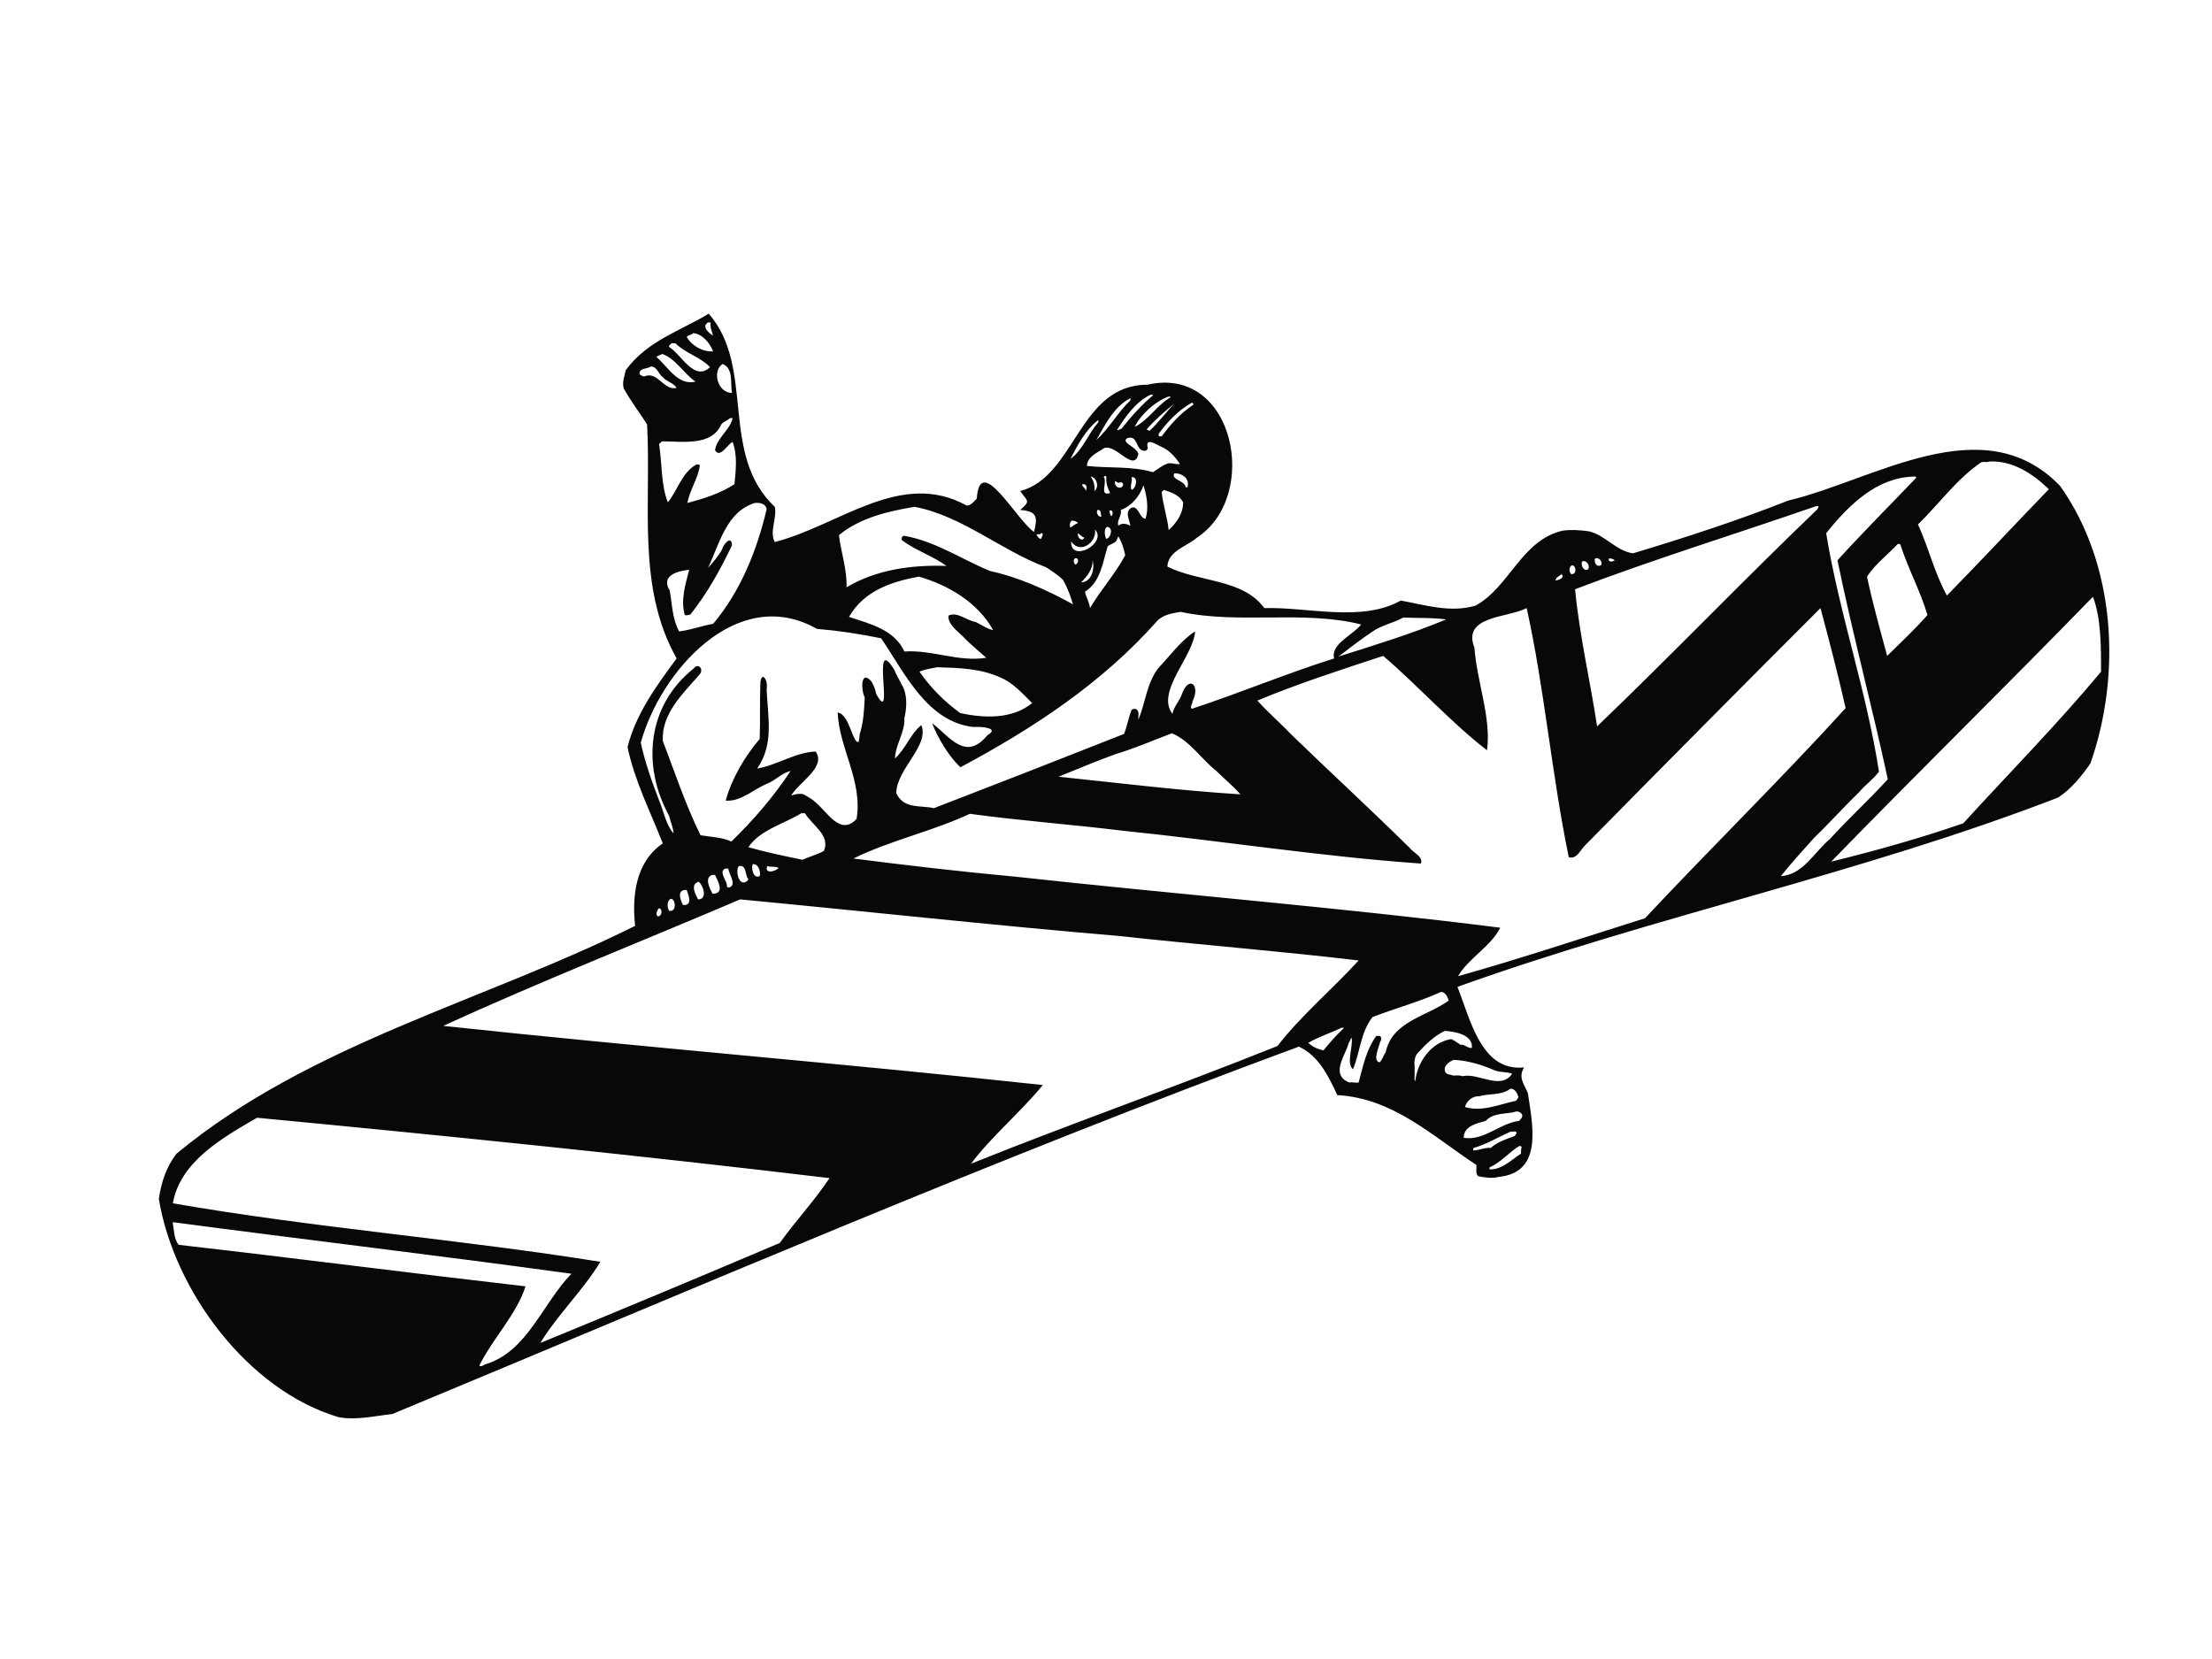 <?xml version="1.0" encoding="utf-8"?>
<!-- Generator: Adobe Illustrator 17.0.0, SVG Export Plug-In . SVG Version: 6.00 Build 0)  -->
<!DOCTYPE svg PUBLIC "-//W3C//DTD SVG 1.1//EN" "http://www.w3.org/Graphics/SVG/1.1/DTD/svg11.dtd">
<svg version="1.1" id="Layer_1" xmlns="http://www.w3.org/2000/svg" xmlns:xlink="http://www.w3.org/1999/xlink" x="0px" y="0px"
	 width="800px" height="600px" viewBox="0 0 800 600" enable-background="new 0 0 800 600" xml:space="preserve">
<path fill-rule="evenodd" clip-rule="evenodd" fill="#090808" d="M256.321,113.438c17.071,19.562,3.636,50.74,23.886,69.859
	c0.918,4.095-2.047,8.864,0,12.731c23.216-5.915,45.514-26.394,69.401-13.189c1.606,0,2.736-1.588,3.654-2.506
	c1.13-16.842,14.336,7.732,20.708,12.058c1.361-5.455,1.131-7.503-5.013-7.961c3.866-3.407,2.736-2.95,0-6.832
	c20.02-5.226,21.168-38.452,45.972-38.452c31.62-7.275,40.958,40.286,17.973,55.294c-3.637,3.195-10.47,4.784-10.698,10.47
	c11.157,5.685,27.312,4.325,35.044,15.023c15.925-0.459,35.044,5.226,49.38-2.736c8.651,1.589,17.973,4.555,27.082,1.819
	c12.287-6.832,16.596-23.657,31.39-27.082c3.196-0.442,6.374-0.213,9.568,0.23c5.915,1.377,9.781,7.061,15.925,7.962
	c18.89-5.685,37.763-11.828,56.195-19.103c30.948-7.291,70.547-34.144,98.3-5.243c20.037,28.213,22.298,68.041,10.928,100.35
	c-3.178,4.554-6.832,9.109-11.6,12.287c-71.235,27.54-145.633,42.778-217.31,68.499c4.767,12.058,8.65,30.719,24.117,29.13
	c-2.278,3.637,0,5.914,1.36,9.322c1.605,11.158,5.701,28.671-10.47,30.261c-2.491,0.688-4.997,0.228-7.503-0.23
	c-1.131-1.13-0.459-2.72-0.689-4.096c-15.925-10.453-30.03-24.116-50.281-25.247c-3.178-6.831-6.602-14.106-13.876-17.53
	c-110.359,40.73-218.9,87.62-327.899,132.887c-6.39,0.688-12.763,2.277-19.349,1.147c-33.062-9.781-59.619-45.972-65.075-78.969
	c0.868-5.914,2.67-11.6,6.438-16.384c48.2-39.812,111.113-55.064,165.819-82.36c-1.132-10.469,0-22.986,10.01-29.817
	c-4.555-11.6-10.24-22.757-12.746-34.816c2.965-12.058,10.698-22.527,17.76-32.079c-14.565-25.722-9.109-55.982-10.698-84.653
	c-2.737-4.326-5.915-8.421-8.421-12.959c-0.689-2.278,0.23-4.326,0.688-6.603C234.023,123.219,246.31,119.582,256.321,113.438
	L256.321,113.438z M256.09,116.616c0.23,0,0.689,0,0.918,0c-0.23,1.819,0.442,3.194,0.901,4.784
	C256.321,120.483,253.584,117.993,256.09,116.616L256.09,116.616z M250.635,120.483c3.408,0.229,6.144,3.653,7.275,6.603
	c-3.867,0.229-7.734-2.049-9.552-5.227C248.816,121.171,250.176,121.171,250.635,120.483L250.635,120.483z M242.902,124.121
	c0.442,0,0.9,0.016,1.36,0.016c3.637,3.637,9.092,4.997,12.517,8.634c-5.685,5.472-10.469-4.767-14.794-7.275
	C241.755,124.808,242.673,124.579,242.902,124.121L242.902,124.121z M239.478,128.003c4.784,1.589,7.734,7.045,12.059,10.01
	c-6.373,1.59-10.01-5.472-14.107-8.88C237.889,128.445,239.019,128.445,239.478,128.003L239.478,128.003z M261.333,131.64
	c4.096,1.59,2.719,7.275,3.408,10.469C259.499,142.109,257.451,134.146,261.333,131.64L261.333,131.64z M235.382,132.541
	c2.277,0,2.736,2.737,4.325,3.883c1.36,1.589,3.866,2.048,5.014,3.867c-4.784,1.13-6.832-6.373-11.845-4.096
	c-0.672-0.229-1.131-0.458-1.59-0.916C231.057,133,234.251,133.458,235.382,132.541L235.382,132.541z M416.059,142.781
	c0.23,0,0.918-0.213,0.918,0.229c-4.325,3.636-7.979,7.749-11.387,12.058c-0.688,0-0.901,0.688-1.589,0.459
	C406.949,150.743,410.833,145.287,416.059,142.781L416.059,142.781z M422.432,143.469c0.23,0,0.902-0.23,0.902,0.23
	c-4.768,2.736-8.193,8.421-12.96,10.698C412.422,150.071,417.648,145.287,422.432,143.469L422.432,143.469z M408.555,144.158
	c0.672-0.23,0.23,0.229,0.23,0.671c-4.555,4.325-7.75,10.24-12.287,14.335C399.676,153.709,402.641,147.336,408.555,144.158
	L408.555,144.158z M430.853,145.746c0.459-0.23,0.901,0.229,0.672,0.688c-4.539,2.95-8.191,7.045-11.37,11.37
	c-0.23,0-0.688,0-0.917,0c-0.213-0.229-0.213-0.458-0.213-0.9C422.203,152.578,426.069,148.483,430.853,145.746L430.853,145.746z
	 M424.709,145.975c-2.278,2.278-5.914,7.045-8.88,9.781c-0.459,0-0.689-0.229-1.131-0.458
	C417.648,151.89,421.286,148.712,424.709,145.975L424.709,145.975z M264.052,151.201c0.231,0,0.689,0,0.918,0
	c-0.918,4.326-5.684,7.062-6.373,11.616c1.819,3.178,4.555-2.277,6.373-2.965c1.819,4.784,1.13,10.239,0.672,15.253
	c-5.226,3.408-11.14,5.226-17.055,6.815c0.901-4.767,3.867-8.863,4.555-13.648c-0.458-0.458-0.917-0.229-1.376-0.229
	c-5.226,2.965-6.815,9.551-10.239,13.648c-2.507-6.374-2.048-14.107-3.178-21.152c0.458-0.23,0.671-0.688,1.13-0.917
	c7.291,0,17.973,1.819,21.396-6.144C261.776,152.349,263.152,152.12,264.052,151.201L264.052,151.201z M396.939,152.12
	c0.689-0.23,0.23,0.229,0.23,0.688c-3.637,4.081-5.456,9.781-10.011,13.188C389.665,160.982,392.614,155.527,396.939,152.12
	L396.939,152.12z M407.638,158.493c4.325-1.376,2.736,4.767,6.603,4.554c0.458-0.229,0.688-0.458,0.9-0.916
	c-1.13-4.097,2.736-1.59,4.555-0.689c2.966,1.147,5.243,3.653,7.062,6.373c-1.59,0.23-2.736-0.458-4.326-0.229
	c-2.048,0.688-3.636,2.048-5.455,3.195c-7.52-2.277-15.941-1.376-23.904-2.277c0.23-3.424,3.866-4.784,6.144-6.373
	c4.095-2.048,10.928,9.109,12.517,2.048c-0.229-0.459-0.459-1.132-0.9-1.361C409.915,161.442,405.59,159.852,407.638,158.493
	L407.638,158.493z M719.383,166.913c8.422-0.458,15.695,4.326,21.61,10.01c-12.288,12.731-24.576,25.935-36.864,38.452
	c-4.538-8.192-6.586-17.301-10.469-25.705c7.521-7.291,14.123-16.613,22.987-22.528
	C717.564,166.913,718.695,167.357,719.383,166.913L719.383,166.913z M424.709,171.222c2.72-0.213,5.685,1.835,4.767,5.013
	c-0.213,0-0.442,0-0.671,0C428.576,173.729,423.334,173.5,424.709,171.222L424.709,171.222z M399.446,172.14
	c0.229,0,0.459,0,0.688,0.23c-0.229,2.277,0.459,4.096,1.36,5.915c-4.095,1.359-0.901-3.867-2.278-5.686
	C399.217,172.369,399.446,172.369,399.446,172.14L399.446,172.14z M394.449,172.369c2.261,0.229,3.178,3.866,1.359,5.226
	C396.038,175.547,395.579,173.959,394.449,172.369L394.449,172.369z M691.842,172.369c0.231,0,1.377-0.23,1.147,0.459
	c-9.567,10.01-19.12,19.561-28.441,29.802c5.456,26.623,12.518,52.787,18.202,79.196c-6.832,7.505-14.107,14.107-20.938,21.61
	c-5.686,4.784-9.781,12.976-17.743,13.419c3.636-4.539,7.962-9.323,12.058-13.877c5.686-5.456,10.698-11.141,16.155-16.384
	c2.277-2.72,5.225-4.768,7.274-7.504c-4.538-29.359-14.336-57.112-19.103-86.243C668.643,182.609,678.653,172.829,691.842,172.369
	L691.842,172.369z M409.227,172.599c2.506-0.459,1.819,4.095,0,4.555C408.555,175.777,409.686,174.188,409.227,172.599
	L409.227,172.599z M403.312,173.959c0.459,0.229,0.689,0.458,1.148,0.688c1.359-0.688,2.489,0.458,1.13,1.588
	C404.001,176.924,402.854,175.105,403.312,173.959L403.312,173.959z M391.484,175.105c1.589-0.23,1.819,1.361,1.13,2.49
	C392.843,176.466,391.025,176.007,391.484,175.105L391.484,175.105z M413.552,175.547c1.147,3.424,2.048,8.421,0.689,12.076
	c-2.278-0.231-2.507-5.243-5.243-3.884c-2.261,1.606-0.442,4.325-0.213,6.374c-1.376-0.672-2.966-1.13-4.325,0
	c-0.689-1.818,1.359-3.637,0.9-5.685C409.227,183.067,412.193,179.43,413.552,175.547L413.552,175.547z M420.843,177.154
	c2.72,0.9,5.685,1.818,7.045,4.539c0,4.095-2.277,7.29-5.226,10.026c-0.458-4.555-2.047-9.109-2.506-13.665
	C420.155,177.596,420.843,177.596,420.843,177.154L420.843,177.154z M272.933,181.921c1.819-0.228,4.095,0.23,4.325,2.278
	c-3.424,14.565-9.339,29.588-19.348,41.417c-4.097,0.688-8.192,2.277-12.288,2.736c-2.506-4.555-2.506-9.797-3.408-14.795
	c-3.408-5.472,2.95-7.061,7.045-7.503c-1.36,5.226-3.178,11.14-1.589,16.384c0.688,0.212,1.376,0,2.048-0.23
	c6.144-7.75,10.928-16.384,15.023-25.035c-0.23-3.866-3.195-0.229-3.636,1.59c-1.377,2.506-3.195,4.555-5.015,6.603
	C260.187,196.715,262.693,185.116,272.933,181.921L272.933,181.921z M656.798,183.067c1.376-0.229,0.917,0.23,0.459,1.131
	c-26.852,25.722-52.787,52.787-79.641,78.509c-2.506-16.612-6.373-32.766-7.962-49.608
	C598.326,202.171,627.914,193.078,656.798,183.067L656.798,183.067z M330.733,183.297c17.056,3.179,31.163,15.695,47.546,21.84
	c2.047,1.36,4.325,2.736,6.144,4.555c1.605,2.719,2.736,5.914,3.653,8.864c-9.568-5.226-19.579-9.782-30.047-12.059
	c-10.469-4.325-20.021-10.911-31.161-12.731c-0.688,0.214-0.917,0.901-0.688,1.59c4.784,3.637,11.141,5.685,16.154,9.322
	c-12.746-0.459-25.494,1.377-36.175,7.733c0.23-6.586-2.048-12.73-2.736-18.873C311.155,187.164,321.395,184.886,330.733,183.297
	L330.733,183.297z M396.939,184.428c1.377-0.229,1.148,1.589,1.377,2.506C397.169,186.934,396.267,185.345,396.939,184.428
	L396.939,184.428z M401.265,184.657c1.376-0.458,1.376,1.361,0.689,2.048C401.494,186.247,401.265,185.345,401.265,184.657
	L401.265,184.657z M387.617,188.295c0.688,0,1.819,0.228,2.278,0.916c-1.147,0.23-1.819,1.131-2.736,1.59
	C386.7,190.113,386.929,188.753,387.617,188.295L387.617,188.295z M400.363,190.571c2.278,0,1.59,3.866-0.23,4.325
	C399.446,193.979,399.217,191.031,400.363,190.571L400.363,190.571z M396.038,191.489c4.555,4.997-8.88,12.287-8.65,4.325
	C390.567,200.582,396.71,196.257,396.038,191.489L396.038,191.489z M376.46,192.848c1.376-0.228,0.23,1.589,0,2.048
	c-0.671,0-1.36-0.917-1.589-1.589C375.33,193.078,376.231,193.537,376.46,192.848L376.46,192.848z M389.895,192.848
	c0.672,0.459,1.36,1.361,2.278,1.589C391.254,196.257,389.436,194.209,389.895,192.848L389.895,192.848z M404.46,193.979
	c1.13,1.819,2.048,4.555,2.489,6.832c-3.637,6.831-8.863,12.517-12.73,19.119c-0.229-2.047-1.376-3.866-1.819-5.914
	c5.685-3.654,6.356-10.469,8.192-16.384c0.901-0.917,2.261-0.917,3.178-2.047C404.001,194.896,404.23,194.438,404.46,193.979
	L404.46,193.979z M686.386,196.715c0.229,0,0.689,0,0.918,0.229c2.72,8.65,7.275,16.842,9.781,25.493
	c-4.555,5.226-9.781,10.009-14.565,14.778c-2.507-9.323-5.242-18.874-7.291-28.671C678.195,203.99,682.75,200.582,686.386,196.715
	L686.386,196.715z M388.748,201.942c1.605-0.442,1.376,1.834,0.229,2.277c-0.672-0.442-0.9-1.819-0.229-2.261V201.942
	L388.748,201.942z M576.928,201.942c1.376-0.442,2.507,0.918,2.278,2.277c-1.59,1.377-2.95-0.9-2.278-2.261V201.942L576.928,201.942
	z M581.942,201.942c0.688,0,1.589,0.23,2.048,0.689C583.302,203.318,581.254,203.318,581.942,201.942L581.942,201.942z
	 M395.121,202.63c0.917,2.736-0.23,7.962-4.096,7.962C393.073,208.544,395.351,205.825,395.121,202.63L395.121,202.63z
	 M572.161,203.088c1.589-0.689,2.949,1.36,2.277,2.736C572.62,206.955,571.702,204.218,572.161,203.088L572.161,203.088z
	 M568.523,204.448c1.589,0,1.819,3.425-0.228,3.195C567.377,206.955,567.377,204.907,568.523,204.448L568.523,204.448z
	 M564.641,207.643c1.606,1.13-0.901,2.278-2.048,2.278C562.593,208.773,564.199,208.315,564.641,207.643L564.641,207.643z
	 M332.323,208.544c10.469,2.964,21.38,9.339,26.852,19.348c-2.278-0.458-4.325-2.048-6.373-2.964
	c-3.195-0.459-6.603-3.867-9.781-2.278c-0.229,3.194,3.178,5.472,5.226,7.52c2.507,2.72,5.686,5.226,8.421,7.733
	c-10.24,1.59-19.349-2.966-29.589-2.277c-3.637-7.962-12.5-10.01-20.02-12.517C312.532,213.557,322.542,210.362,332.323,208.544
	L332.323,208.544z M756.933,215.835c2.95,7.503,2.95,18.202,2.95,27.081c-15.696,18.875-33.226,36.634-49.839,54.837
	c-15.695,5.455-32.079,10.01-47.774,13.876C693.448,279.55,725.756,247.914,756.933,215.835L756.933,215.835z M552.14,219.93
	c6.356,28.442,9.093,60.521,15.237,90.109c2.965,0.901,4.325-2.965,6.144-4.555c28.212-28.671,56.654-57.342,84.883-85.555
	c3.178,11.829,6.373,24.117,9.093,36.175c-23.429,25.721-48.693,50.51-72.579,76.002c-22.528,7.062-44.826,14.565-67.582,20.938
	c3.637-6.373,12.059-10.928,15.237-17.53c-57.572-7.276-116.962-12.059-175.205-18.432c-19.579-1.819-39.369-4.096-58.718-6.586
	c13.434-6.603,28.458-9.798,42.106-16.171c18.431,2.507,37.091,3.883,55.523,6.144c35.715,3.654,71.677,9.339,107.623,11.846
	c0.916-2.507-2.72-3.867-4.096-5.702c-14.106-13.876-28.671-27.295-43.007-41.171c-3.867-4.096-8.192-7.75-12.058-12.075
	c14.794-6.144,30.26-11.141,45.513-16.154c12.746,10.928,24.574,24.132,37.551,34.143c1.59-11.615-3.653-24.804-4.555-37.093
	C528.695,222.65,545.079,223.568,552.14,219.93L552.14,219.93z M426.986,221.29c21.152,4.555,44.367-0.688,65.305,4.555
	c-2.965,3.868-11.157,7.046-9.781,12.288c-17.301,5.455-34.143,12.517-51.428,18.202c-0.917-0.459,0.229-1.819,0.229-2.737
	c2.949-5.914-1.376-9.55-3.883-2.489c-0.901,2.489-2.95,4.538-3.408,7.045c-6.145-7.963,7.733-20.938,8.191-29.802
	c-4.997,3.179-9.092,8.864-13.417,13.418c-4.096,5.456-4.554,12.517-7.062,18.431c-0.229-1.13,0.459-2.506-0.459-3.408
	c-0.441-0.688-1.588-0.458-2.047,0c-1.131,2.95-1.589,5.914-2.719,8.651c-22.987,9.092-45.743,17.973-68.729,26.837
	c-4.998-1.131-10.912,0.458-13.648-5.457c0.23-8.879,12.058-17.071,9.092-24.574c-3.866,2.965-5.685,8.651-9.551,12.058
	c0.23-5.225,3.638-9.322,3.408-14.564c0.918-3.867,1.147-8.634-0.9-12.059c-0.917-1.819-2.048-3.636-2.737-5.456
	c-8.863-14.336,0.459,21.61-6.603,8.651c-0.212-1.606-0.9-2.965-1.588-4.325c-4.096-4.784-3.867,3.178-2.506,5.685
	c-0.214,4.326-0.442,8.651-1.59,12.517c-0.458,1.131-0.229,2.507-0.672,3.637c-2.277,0.23-3.195-10.011-7.52-10.698
	c0.459,12.746,9.109,24.804,6.832,38.468c-5.914,6.357-10.47-2.506-15.023-6.143c-1.131-1.148-2.72-1.835-4.096-2.737
	c-1.589-0.459-3.179,0-4.555,0.459c2.965-5.013,12.746-10.24,8.88-15.942c-7.274,0.23-14.106,5.014-21.167,6.145
	c6.144-8.863,3.883-18.202,3.424-28.672c0.672-3.866-2.277-7.045-2.277-1.36c-0.23,6.373,0,12.976-0.23,19.349
	c-5.456,6.373-10.24,14.564-12.287,22.298c5.455,0.459,10.01-4.096,15.023-6.143c2.95-1.147,5.226-3.867,8.421-4.555
	c-6.144,9.322-13.435,17.743-21.397,25.493c-3.407-1.606-7.274-1.606-11.157-2.278c-5.455-11.157-9.322-22.757-13.647-34.144
	c-0.459-9.78,7.062-16.825,13.205-23.886c1.819-1.82-0.229-4.555-2.048-2.278c-17.071,13.647-18.66,35.504-8.879,53.247
	c0.458,2.048,1.588,4.555,1.588,6.373c-2.719-3.179-3.407-7.504-4.997-11.37c-2.736-7.062-5.242-14.123-6.831-21.397
	c7.061-25.707,34.815-57.572,63.715-41.188c7.962,0.688,15.466,1.819,23.215,3.408c8.405,12.287,16.596,30.277,33.439,32.096
	c2.277-0.231,9.781,0.229,5.013,2.949c-7.962,9.797-13.876,0.229-20.02-4.325c2.048,5.242,5.914,11.845,10.239,15.94
	c25.935-13.893,51.198-30.276,71.449-53.247C421.072,222.208,424.251,221.749,426.986,221.29L426.986,221.29z M507.527,223.338
	c5.243,0.23,10.47,0,15.483,0.689c-12.518,5.226-25.952,9.322-38.911,13.418c3.866-2.95,7.962-6.145,12.059-8.865
	C499.565,226.074,503.891,225.386,507.527,223.338L507.527,223.338z M338.926,241.311c7.962,0.23,15.695,0.459,22.756,3.653
	c4.539,1.82,8.193,5.915,11.6,9.323c-7.29,5.914-17.3,5.456-25.935,3.636c-5.472-3.866-10.927-9.321-14.794-15.007
	C334.6,242,336.878,241.77,338.926,241.311L338.926,241.311z M423.792,265.215c6.373,2.491,10.698,9.322,16.154,13.648
	c2.736,2.736,6.144,5.455,8.65,8.42c-21.839-1.36-43.908-4.096-65.763-6.373c6.831-2.736,13.664-5.685,20.708-8.192
	C410.374,270.671,417.189,267.705,423.792,265.215L423.792,265.215z M289.775,294.114c0.442,0,0.901,0,1.36,0
	c2.506,4.31,9.322,7.963,6.831,13.648c-2.506,1.359-5.242,2.048-7.75,3.179c-6.586-1.36-13.189-2.72-19.562-4.538
	C274.981,300.029,283.631,297.981,289.775,294.114L289.775,294.114z M272.245,312.546c2.048-0.229,2.965,2.72,2.506,4.31
	C272.474,318.002,271.573,313.907,272.245,312.546L272.245,312.546z M267.247,313.218c2.949-0.458,2.048,3.195,3.408,4.784
	c0,0.229-0.458,0.459-0.458,0.689C267.019,320.951,265.871,314.365,267.247,313.218L267.247,313.218z M277.487,313.218
	c1.36,0.459,2.95,0,4.096,0.689C280.437,315.266,276.341,316.185,277.487,313.218L277.487,313.218z M262.235,314.136
	c0.458,0,0.688,0,1.147,0c0.213,2.048,3.178,5.685,0.442,6.814c-0.23,0-0.672,0-0.901-0.212
	C263.152,318.461,259.727,315.496,262.235,314.136L262.235,314.136z M257.68,316.413c0.23,0,0.688,0,0.917,0
	c1.13,2.49,3.637,6.815-0.917,6.815C256.779,321.41,254.502,317.314,257.68,316.413L257.68,316.413z M252.683,318.903
	c1.589,1.147,3.407,6.373-0.229,6.373C251.536,323.458,249.488,319.821,252.683,318.903L252.683,318.903z M247.44,321.869
	c0.23,0,0.688,0,0.917,0c0.689,2.047,2.278,5.684-1.36,5.456C246.31,325.735,244.721,322.557,247.44,321.869L247.44,321.869z
	 M242.673,325.047c1.819,0.23,2.048,5.013-0.688,4.325C241.296,328.241,241.067,325.735,242.673,325.047L242.673,325.047z
	 M267.691,325.277c45.513,4.325,91.027,9.339,136.769,13.205c28.9,3.178,58.014,5.455,86.914,8.879
	c-9.552,10.454-20.938,20.022-29.343,30.933c-36.864,14.794-73.955,27.77-110.818,42.564c7.045-9.568,18.202-18.89,25.934-28.442
	c-71.447-7.749-144.943-13.664-216.85-21.397C195.603,354.865,231.974,340.53,267.691,325.277L267.691,325.277z M238.348,328.472
	c1.36,0.229,1.13,2.949-0.459,2.949C236.97,330.749,237.659,329.144,238.348,328.472L238.348,328.472z M521.192,358.732
	c1.589,0,2.491,2.048,2.719,3.178c-7.962,5.701-20.479,7.52-22.756,18.661c-0.901,1.148-1.131,2.736-2.261,3.654
	c-2.507-0.689-0.23-5.243,0.213-7.29c0.458-0.689,0.688-1.59,0-2.278c-0.442,0-0.901,0-1.36,0
	c-3.636,5.014-4.783,10.928-6.372,16.843c-1.131,0.229-2.278-0.231-3.409,0c-6.373-2.507-2.277-8.651-0.688-12.747
	c0.229-0.901,0.459-1.589,0.917-2.277c0.229-0.442,0.229-0.901,0.673-1.131c0.458,3.637-2.048,9.323,0.458,11.371
	c2.506-5.915,2.736-13.418,7.061-18.874C504.579,364.646,513.23,362.368,521.192,358.732L521.192,358.732z M485.23,371.708
	c0.229,0,0.688-0.23,0.688,0.229c-2.735,2.491-5.013,5.226-7.291,7.962c-2.047-0.458-4.094-1.376-5.455-2.736
	C476.58,375.116,481.364,373.526,485.23,371.708L485.23,371.708z M522.552,372.838c3.637,0.229,10.24,1.36,9.781,6.144
	c-1.589,0.23-2.507-1.36-4.096-1.13c-1.131-0.689-2.278-1.606-3.409-2.048c-7.29,1.131-12.287,8.421-12.975,15.237
	c-0.459-0.459-0.23-1.589-0.23-2.278c0-0.901,0-2.047,0-2.95c-0.23-1.588,0-3.866,1.147-5.013
	C515.719,377.622,518.685,374.656,522.552,372.838L522.552,372.838z M525.73,383.307c5.243,0.23,10.24,1.818,15.024,3.867
	c1.819,0.688,4.325,0.459,6.143,1.147c-4.096,6.144-12.287-0.459-17.973,0.902c-1.147-0.459-2.278-0.23-3.408-0.23
	c-0.917-0.459-2.048-0.229-2.736-1.131C521.634,385.584,524.141,383.995,525.73,383.307L525.73,383.307z M546.209,393.776
	c1.606-0.229,2.507,1.589,2.966,2.95c-0.23,0.458-0.459,0.917-0.918,1.375c-6.144,1.361-12.287,4.095-18.432,2.277
	c0.46-2.047,2.737-4.095,5.014-3.866C538.476,395.365,543.031,396.283,546.209,393.776L546.209,393.776z M548.487,401.968
	c0.917,0,2.277,0.688,2.048,1.819c-0.23,0.688-0.672,1.13-1.131,1.589c-7.061,0.917-12.746,7.291-20.02,6.144
	c0-4.325,4.767-5.226,7.962-6.144C540.295,402.196,544.849,403.098,548.487,401.968L548.487,401.968z M92.944,404.245
	c69.22,6.603,138.571,13.647,207.07,21.84c-5.472,8.192-12.287,15.482-17.989,23.445c-28.885,12.288-57.785,24.346-86.619,36.174
	c6.242-10.239,15.728-19.349,21.724-29.359c-51.035-8.192-103.757-12.287-154.611-21.151
	C65.158,419.94,80.886,411.29,92.944,404.245L92.944,404.245z M546.438,409.242c0.689,0.229,1.819-0.442,2.048,0.459
	c0,0.459-0.442,0.688-0.672,1.147c-2.965,1.13-6.144,2.048-8.651,4.309c-2.276-0.213-4.096,0.917-6.372,0.917
	c0-0.459,0-0.689,0.229-0.917C537.804,413.797,542.113,411.06,546.438,409.242L546.438,409.242z M549.404,414.485
	c0.459,0,0.901,0,0.901,0.459c-0.214,0.671-0.214,1.36-0.214,2.26c-3.424,2.277-7.061,5.932-11.386,5.702c0-0.23,0-0.459,0-0.689
	C542.801,420.399,545.767,416.762,549.404,414.485L549.404,414.485z M62.454,442.009c48.037,6.373,96.319,12.058,144.208,18.66
	c-10.453,10.699-16.056,28.442-31.276,32.767c-0.59,0.459-1.524,0.918-2.048,0.459c4.85-9.782,13.565-18.662,16.728-28.672
	c-41.597-4.783-83.671-10.239-125.498-15.023C62.864,447.924,62.946,444.746,62.454,442.009L62.454,442.009z"/>
</svg>
